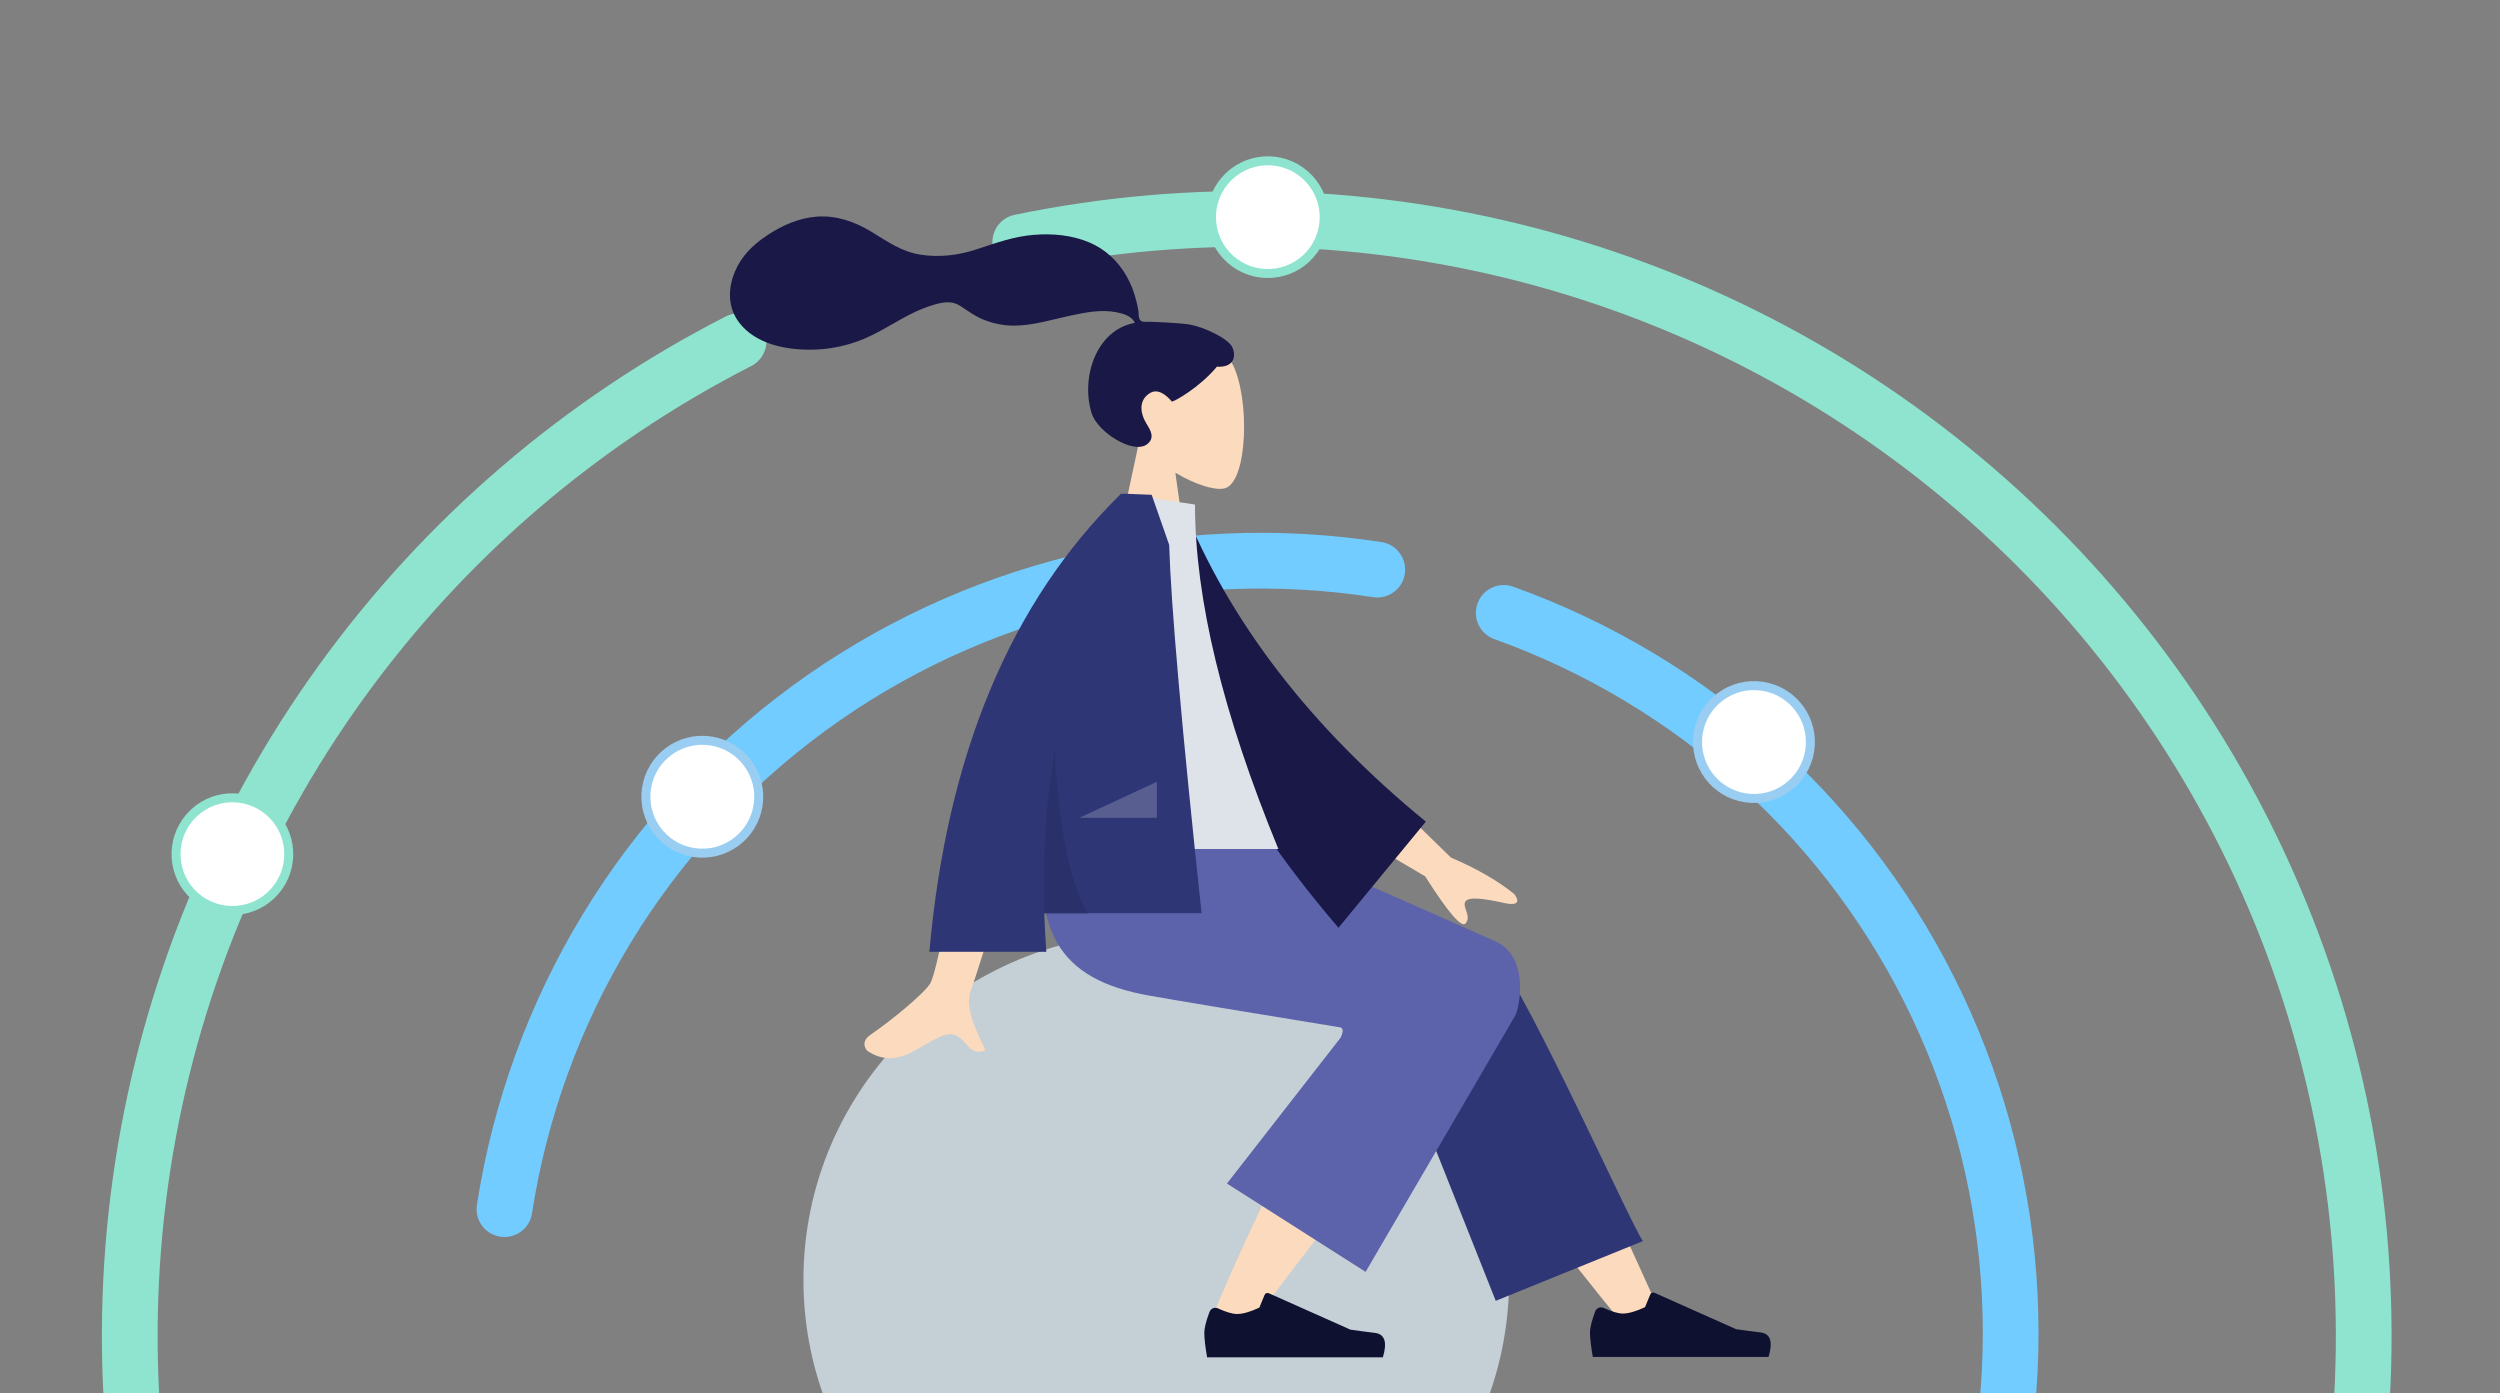 <svg width="402" height="224" viewBox="0 0 402 224" fill="none" xmlns="http://www.w3.org/2000/svg">
<rect x="0" y="0" width="402" height="224" fill="#808080" stroke="none"/>
<g clip-path="url(#clip0)">
<path d="M164.062 38.932C191.894 33.169 220.697 34.094 248.103 41.631C275.509 49.168 300.734 63.102 321.706 82.286C342.678 101.47 358.798 125.358 368.74 151.986C378.682 178.613 382.163 207.22 378.896 235.455" stroke="#8FE4CF" stroke-width="8.96" stroke-linecap="round" stroke-linejoin="round"/>
<path d="M74.27 342.608C54.047 322.637 38.852 298.15 29.934 271.162C21.017 244.174 18.632 215.455 22.975 187.366C27.318 159.277 38.266 132.619 54.918 109.585C71.57 86.551 93.451 67.797 118.762 54.866" stroke="#8FE4CF" stroke-width="8.96" stroke-linecap="round" stroke-linejoin="round"/>
<circle r="9.063" transform="matrix(-0.752 -0.659 -0.659 0.752 37.369 137.346)" fill="white" stroke="#8FE4CF" stroke-width="1.444"/>
<circle r="9.063" transform="matrix(-0.752 -0.659 -0.659 0.752 203.867 34.918)" fill="white" stroke="#8FE4CF" stroke-width="1.444"/>
<path d="M81.118 194.432C83.581 178.464 89.165 163.138 97.551 149.328C105.937 135.519 116.961 123.496 129.994 113.947C143.026 104.397 157.812 97.509 173.507 93.674C189.201 89.839 205.498 89.132 221.465 91.595" stroke="#72CCFF" stroke-width="8.96" stroke-linecap="round" stroke-linejoin="round"/>
<path d="M241.802 98.554C257.011 104.006 270.997 112.4 282.962 123.258C294.926 134.115 304.635 147.222 311.534 161.832C318.434 176.441 322.387 192.266 323.171 208.404C323.954 224.541 321.551 240.675 316.098 255.884" stroke="#72CCFF" stroke-width="8.96" stroke-linecap="round" stroke-linejoin="round"/>
<circle r="9.07" transform="matrix(-0.989 -0.151 -0.151 0.989 282.037 119.321)" fill="white" stroke="#99CEF2" stroke-width="1.444"/>
<circle r="9.07" transform="matrix(-0.989 -0.151 -0.151 0.989 112.93 128.117)" fill="white" stroke="#99CEF2" stroke-width="1.444"/>
<path fill-rule="evenodd" clip-rule="evenodd" d="M198.119 58.417C201.023 63.83 200.678 77.558 196.925 78.525C195.429 78.911 192.241 77.966 188.996 76.01L191.032 90.418H179.007L183.146 71.122C180.838 68.412 179.275 65.091 179.536 61.37C180.289 50.647 195.216 53.005 198.119 58.417Z" fill="#FBDABD"/>
<path fill-rule="evenodd" clip-rule="evenodd" d="M191.265 52.18C189.68 51.92 185.412 51.741 184.625 51.741C184.122 51.741 183.577 51.856 183.28 51.394C183.036 51.016 183.125 50.377 183.052 49.938C182.968 49.428 182.848 48.925 182.726 48.423C182.381 46.995 181.858 45.636 181.127 44.36C179.755 41.967 177.745 40.092 175.207 39.001C172.405 37.796 169.234 37.52 166.22 37.764C162.994 38.026 160.075 39.091 157.029 40.093C154.127 41.048 151.087 41.423 148.052 40.957C144.994 40.487 142.683 38.83 140.104 37.257C137.463 35.646 134.445 34.593 131.323 34.835C128.409 35.061 125.723 36.264 123.314 37.871C121.059 39.375 119.199 41.185 118.149 43.731C117.019 46.471 117.02 49.477 118.878 51.898C121.571 55.407 126.57 56.315 130.73 56.225C133.136 56.172 135.499 55.733 137.77 54.934C140.799 53.869 143.417 52.063 146.251 50.598C147.581 49.91 148.955 49.346 150.396 48.939C151.795 48.544 153.172 48.363 154.438 49.208C155.777 50.101 156.977 50.979 158.509 51.538C159.979 52.075 161.536 52.375 163.102 52.363C166.149 52.34 169.152 51.39 172.111 50.754C174.525 50.236 177.107 49.719 179.567 50.218C180.593 50.425 182.093 50.855 182.464 51.922C176.223 53.053 173.772 60.77 175.531 66.436C176.481 69.494 182.189 73.069 184.408 71.461C185.814 70.443 184.96 69.106 184.408 68.223C183.35 66.533 182.988 64.361 184.945 63.185C186.634 62.17 188.409 64.58 188.443 64.577C188.907 64.541 192.917 62.273 195.679 58.964C198.405 59.125 198.818 57.328 198.167 55.858C197.517 54.389 193.455 52.539 191.265 52.18Z" fill="#191847"/>
<path d="M185.926 261.683C217.259 261.683 242.659 236.659 242.659 205.789C242.659 174.919 217.259 149.894 185.926 149.894C154.593 149.894 129.193 174.919 129.193 205.789C129.193 236.659 154.593 261.683 185.926 261.683Z" fill="#C5CFD6"/>
<path fill-rule="evenodd" clip-rule="evenodd" d="M260.76 212.678C250.881 200.614 244.197 191.671 240.707 185.848C234.732 175.877 229.841 167.005 228.298 163.616C224.618 155.534 236.771 151.75 239.521 155.519C243.684 161.225 252.574 179.178 266.192 209.38L260.76 212.678Z" fill="#FBDABD"/>
<path fill-rule="evenodd" clip-rule="evenodd" d="M240.516 209.171L222.131 162.891C218.199 154.454 237.188 148.909 240.078 152.835C246.639 161.749 262.233 196.912 264.188 199.567L240.516 209.171Z" fill="#2F3676"/>
<path fill-rule="evenodd" clip-rule="evenodd" d="M195.665 209.986C198.067 204.125 207.102 184.201 212.507 175.598C214.061 173.126 215.583 170.747 217.029 168.523C221.327 161.915 234.181 168.699 229.789 174.821C218.85 190.067 202.6 210.968 201.263 212.808C199.388 215.386 194.156 213.669 195.665 209.986Z" fill="#FBDABD"/>
<path fill-rule="evenodd" clip-rule="evenodd" d="M194.492 210.948C193.932 212.445 193.652 213.564 193.652 214.307C193.652 215.211 193.802 216.529 194.103 218.263C195.151 218.263 204.572 218.263 222.364 218.263C223.099 215.835 222.675 214.524 221.092 214.331C219.51 214.137 218.196 213.962 217.149 213.806L204.014 207.95C203.761 207.838 203.465 207.951 203.352 208.204C203.35 208.208 203.348 208.213 203.346 208.217L202.502 210.265C201.037 210.949 199.847 211.29 198.931 211.29C198.187 211.29 197.16 210.99 195.849 210.389L195.849 210.389C195.345 210.158 194.751 210.379 194.52 210.882C194.51 210.904 194.501 210.926 194.492 210.948Z" fill="#0E112F"/>
<path fill-rule="evenodd" clip-rule="evenodd" d="M256.511 210.875C255.95 212.372 255.67 213.491 255.67 214.234C255.67 215.138 255.82 216.456 256.122 218.19C257.17 218.19 266.59 218.19 284.382 218.19C285.117 215.762 284.693 214.451 283.111 214.258C281.528 214.064 280.214 213.889 279.167 213.733L266.032 207.877C265.779 207.765 265.483 207.878 265.37 208.131C265.368 208.135 265.366 208.14 265.365 208.144L264.52 210.192C263.056 210.876 261.865 211.217 260.949 211.217C260.205 211.217 259.178 210.917 257.867 210.316L257.867 210.316C257.364 210.085 256.769 210.306 256.538 210.809C256.528 210.831 256.519 210.853 256.511 210.875Z" fill="#0E112F"/>
<path fill-rule="evenodd" clip-rule="evenodd" d="M215.516 165.202C200.235 162.713 189.999 161.011 184.81 160.095C170.017 157.487 165.703 149.527 168.253 132.158H195.509C199.116 133.2 214.187 139.642 240.722 151.484C245.496 153.854 244.607 160.842 243.734 163.144C243.699 163.238 235.65 177.029 219.589 204.517L197.293 190.313L215.557 166.876C216.04 165.904 216.026 165.347 215.516 165.202Z" fill="#5C63AB"/>
<path fill-rule="evenodd" clip-rule="evenodd" d="M156.112 126.004L166.583 126.045C160.118 146.916 156.628 157.991 156.112 159.268C154.953 162.141 157.406 166.517 158.456 168.869C155.038 170.398 155.402 164.735 151.092 166.74C147.157 168.571 144.164 171.888 139.618 169.083C139.059 168.738 138.446 167.44 139.926 166.425C143.613 163.897 148.926 159.473 149.644 158.016C150.623 156.03 152.779 145.36 156.112 126.004ZM219.114 124.051L233.308 137.898C237.438 139.66 240.822 141.605 243.46 143.734C244.053 144.449 244.699 145.82 241.908 145.207C239.117 144.593 236.154 144.074 235.629 144.981C235.105 145.889 236.65 147.28 235.681 148.468C235.035 149.26 232.861 146.741 229.16 140.911L214.4 132.209L219.114 124.051Z" fill="#FBDABD"/>
<path fill-rule="evenodd" clip-rule="evenodd" d="M185.869 82.067L190.202 81.323C197.661 99.958 210.685 116.89 229.273 132.119L215.227 149.184C196.641 127.499 185.185 105.127 185.869 82.067Z" fill="#191847"/>
<path fill-rule="evenodd" clip-rule="evenodd" d="M166.981 136.516H205.563C196.625 114.783 192.156 96.32 192.156 81.129L180.517 79.395C171.371 94.106 168.788 112.217 166.981 136.516Z" fill="#DDE3E9"/>
<path fill-rule="evenodd" clip-rule="evenodd" d="M181.035 79.395C181.944 79.426 183.329 79.483 185.189 79.564L188.001 87.601C188.299 97.4 190.036 117.146 193.213 146.841L167.921 146.841C167.988 148.892 168.097 150.962 168.249 153.051H149.444C152.257 121.316 162.529 96.764 180.262 79.395L180.271 79.403L180.275 79.395H181.035Z" fill="#2F3676"/>
<path fill-rule="evenodd" clip-rule="evenodd" d="M174.999 147.039L167.928 147.038C167.619 137.841 168.173 129.028 169.592 120.6C170.312 133.384 172.114 142.197 174.999 147.039Z" fill="black" fill-opacity="0.1"/>
<path fill-rule="evenodd" clip-rule="evenodd" d="M173.551 131.506L186.022 125.708V131.506H173.551Z" fill="white" fill-opacity="0.2"/>
</g>
<defs>
<clipPath id="clip0">
<rect width="401.408" height="224" fill="white"/>
</clipPath>
</defs>
</svg>
